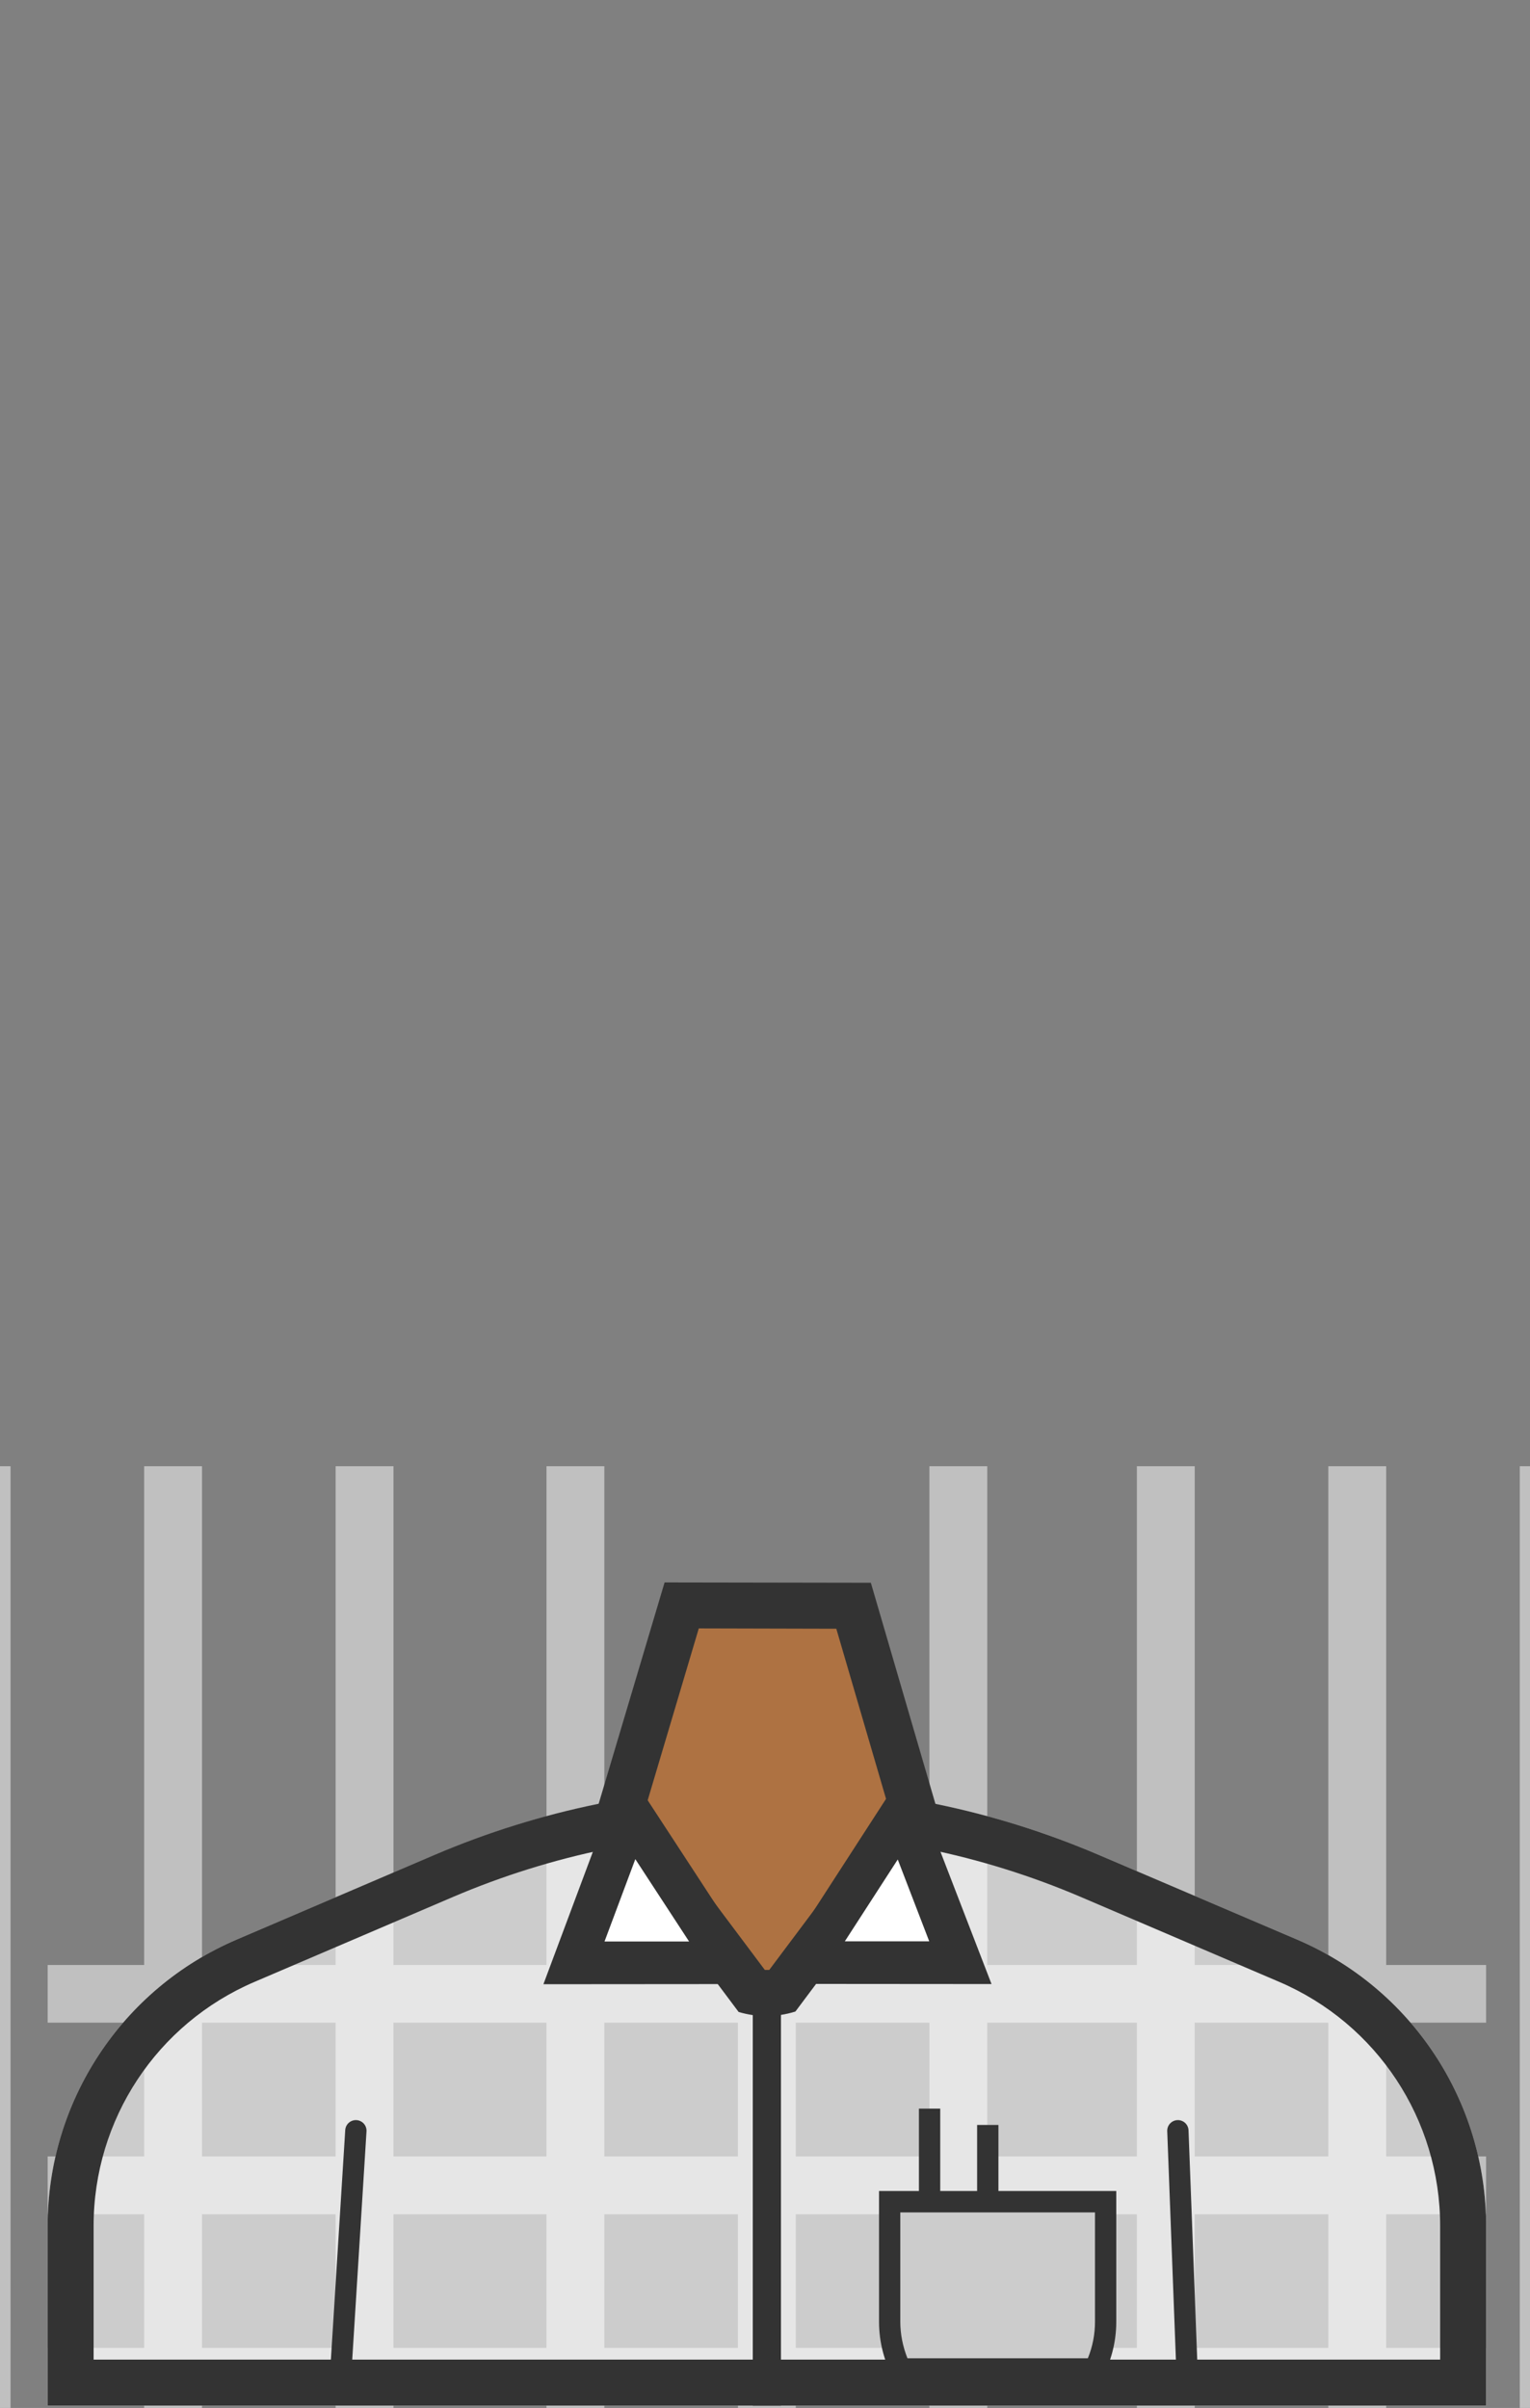 <?xml version="1.0" encoding="UTF-8"?>
<svg width="899px" height="1415px" viewBox="0 0 899 1415" version="1.1" xmlns="http://www.w3.org/2000/svg" xmlns:xlink="http://www.w3.org/1999/xlink">
    <rect x="0" y="0" width="899" height="1415" fill="#808080" stroke="none"/>
    <!-- Generator: Sketch 49.3 (51167) - http://www.bohemiancoding.com/sketch -->
    <title>plaid-AE7242</title>
    <desc>Created with Sketch.</desc>
    <defs></defs>
    <g id="plaid-AE7242" stroke="none" stroke-width="1" fill="none" fill-rule="evenodd">
        <g id="3F2918" transform="translate(-28, 861)">
            <g id="Group">
                <g>
                    <path d="M901.2,447.4 L901.2,447 C901.2,373.8 857.5,307.6 790.2,278.8 L673.6,229 C612,202.6 545.7,189.1 478.6,189.1 C411.6,189.1 345.3,202.7 283.6,229 L167,278.8 C99.7,307.6 56,373.8 56,447 L56,552.6 L901.2,552.6 L901.2,447.4 Z" id="Shape" fill="#CCCCCC"></path>
                    <g fill="#FFFFFF" opacity="0.5">
                        <g transform="translate(56, 518)" id="Rectangle-path">
                            <rect x="0" y="0.7" width="845.2" height="34"></rect>
                        </g>
                        <g transform="translate(56, 406)" id="Rectangle-path">
                            <rect x="0" y="0.2" width="845.2" height="34"></rect>
                        </g>
                        <g transform="translate(56, 293)" id="Shape">
                            <polygon points="0 0.7 388.1 0.7 422.3 33.2 454.6 0.7 845.2 0.7 845.2 34.6 0 34.6"></polygon>
                        </g>
                        <g transform="translate(349, 0)" id="Rectangle-path">
                            <g>
                                <rect x="0.1" y="0.6" width="34" height="845.2"></rect>
                            </g>
                            <g transform="translate(112, 315)">
                                <rect x="0.6" y="0.1" width="34" height="530.7"></rect>
                            </g>
                            <g transform="translate(225, 0)">
                                <rect x="0.1" y="0.6" width="34" height="845.2"></rect>
                            </g>
                        </g>
                        <g transform="translate(696, 0)" id="Rectangle-path">
                            <g>
                                <rect x="0" y="0.6" width="34" height="845.2"></rect>
                            </g>
                            <g transform="translate(112, 0)">
                                <rect x="0.5" y="0.6" width="34" height="845.2"></rect>
                            </g>
                            <g transform="translate(225, 0)">
                                <rect x="0" y="0.6" width="34" height="845.2"></rect>
                            </g>
                        </g>
                        <g id="Rectangle-path">
                            <g>
                                <rect x="0.2" y="0.6" width="34" height="845.2"></rect>
                            </g>
                            <g transform="translate(112, 0)">
                                <rect x="0.7" y="0.6" width="34" height="845.2"></rect>
                            </g>
                            <g transform="translate(225, 0)">
                                <rect x="0.2" y="0.6" width="34" height="845.2"></rect>
                            </g>
                        </g>
                    </g>
                    <path d="M478.6,216 C510.1,216 541.8,219.2 572.7,225.5 C603.6,231.8 634,241.3 663,253.7 L779.6,303.6 C837.1,328.2 874.2,384.5 874.2,447 L874.2,447.4 L874.2,525.6 L83,525.6 L83,447 C83,384.5 120.1,328.2 177.6,303.6 L294.2,253.7 C323.2,241.3 353.6,231.8 384.5,225.5 C415.4,219.2 447.1,216 478.6,216 Z M478.6,189 C411.6,189 345.3,202.6 283.6,228.9 L167,278.8 C99.7,307.6 56,373.8 56,447 L56,552.6 L901.2,552.6 L901.2,447.4 L901.2,447 C901.2,373.8 857.5,307.6 790.2,278.8 L673.6,229 C611.9,202.6 545.6,189 478.6,189 Z" id="Shape" fill="#333333" fill-rule="nonzero"></path>
                    <path d="M478.6,314.1 L478.6,552.7" id="Shape" stroke="#333333" stroke-width="16.561"></path>
                    <path d="M237.1,391.1 L228.2,533.5" id="Shape" stroke="#333333" stroke-width="12.523" stroke-linecap="round"></path>
                    <path d="M720.1,391.1 L725.5,533.5" id="Shape" stroke="#333333" stroke-width="12.523" stroke-linecap="round"></path>
                    <g transform="translate(544, 426)" id="Shape">
                        <path d="M13.1,105 C8.9,96.4 6.7,86.9 6.7,77.3 L6.7,6.8 L133.6,6.8 L133.6,77.3 C133.6,86.9 131.4,96.4 127.2,105 L13.1,105 Z" fill="#CCCCCC"></path>
                        <path d="M127.4,13.1 L127.4,77.3 C127.4,84.7 126,92 123.2,98.8 L17.2,98.8 C14.5,92 13,84.7 13,77.3 L13,13.1 L127.4,13.1 Z M139.9,0.5 L0.5,0.5 L0.5,77.3 C0.5,89.6 3.7,101.2 9.3,111.3 L131.1,111.3 C136.7,101.2 139.9,89.7 139.9,77.3 L139.9,0.5 Z" fill="#333333" fill-rule="nonzero"></path>
                    </g>
                </g>
                <g transform="translate(377, 68)" fill-rule="nonzero" id="Shape">
                    <path d="M101.4,242.2 C98.6,242.2 95.8,241.9 93,241.4 L15,137.3 L51.6,14.5 L152.6,14.8 L188.4,137.3 L110.5,241.3 C107.4,241.9 104.4,242.2 101.4,242.2 Z" fill="#AE7242"></path>
                    <path d="M61.6,27.9 L142.4,28.1 L173.5,134.5 L103,228.6 C102.5,228.6 101.9,228.6 101.4,228.6 C101.1,228.6 100.7,228.6 100.4,228.6 L29.9,134.5 L61.6,27.9 Z M41.5,0.9 L0.1,139.9 L85,253.3 C90.3,254.9 95.8,255.7 101.3,255.7 C107,255.7 112.7,254.8 118.2,253.1 L118.4,253 L203.2,139.8 L162.7,1.1 L41.5,0.9 Z" fill="#333333"></path>
                </g>
                <g transform="translate(347, 187)" id="Shape">
                    <polygon fill="#FFFFFF" points="51.3 17 109 105.3 18.3 105.4"></polygon>
                    <path d="M54.3,44.5 L85.9,92.9 L36.2,92.9 L54.3,44.5 Z M50.3,0.1 C47,0.1 43.7,1.8 42.5,5 L0.3,118 L132.1,117.9 L57.5,3.7 C55.9,1.2 53.1,0.1 50.3,0.1 Z" fill="#333333" fill-rule="nonzero"></path>
                </g>
                <g transform="translate(478, 187)" id="Shape">
                    <polygon fill="#FFFFFF" points="23.4 105.3 80.3 17.2 114.3 105.3"></polygon>
                    <path d="M77.5,44.7 L96,92.8 L46.4,92.8 L77.5,44.7 Z M81.2,0.1 C78.4,0.1 75.7,1.3 74.1,3.7 L0.3,117.8 L132.6,117.9 L89,4.9 C87.8,1.7 84.5,0.1 81.2,0.1 Z" fill="#333333" fill-rule="nonzero"></path>
                </g>
            </g>
            <path d="M574.2,433.4 L574.2,378.1" id="Shape" stroke="#333333" stroke-width="12.523"></path>
            <path d="M608.4,433.4 L608.4,387.7" id="Shape" stroke="#333333" stroke-width="12.523"></path>
        </g>
    </g>
</svg>